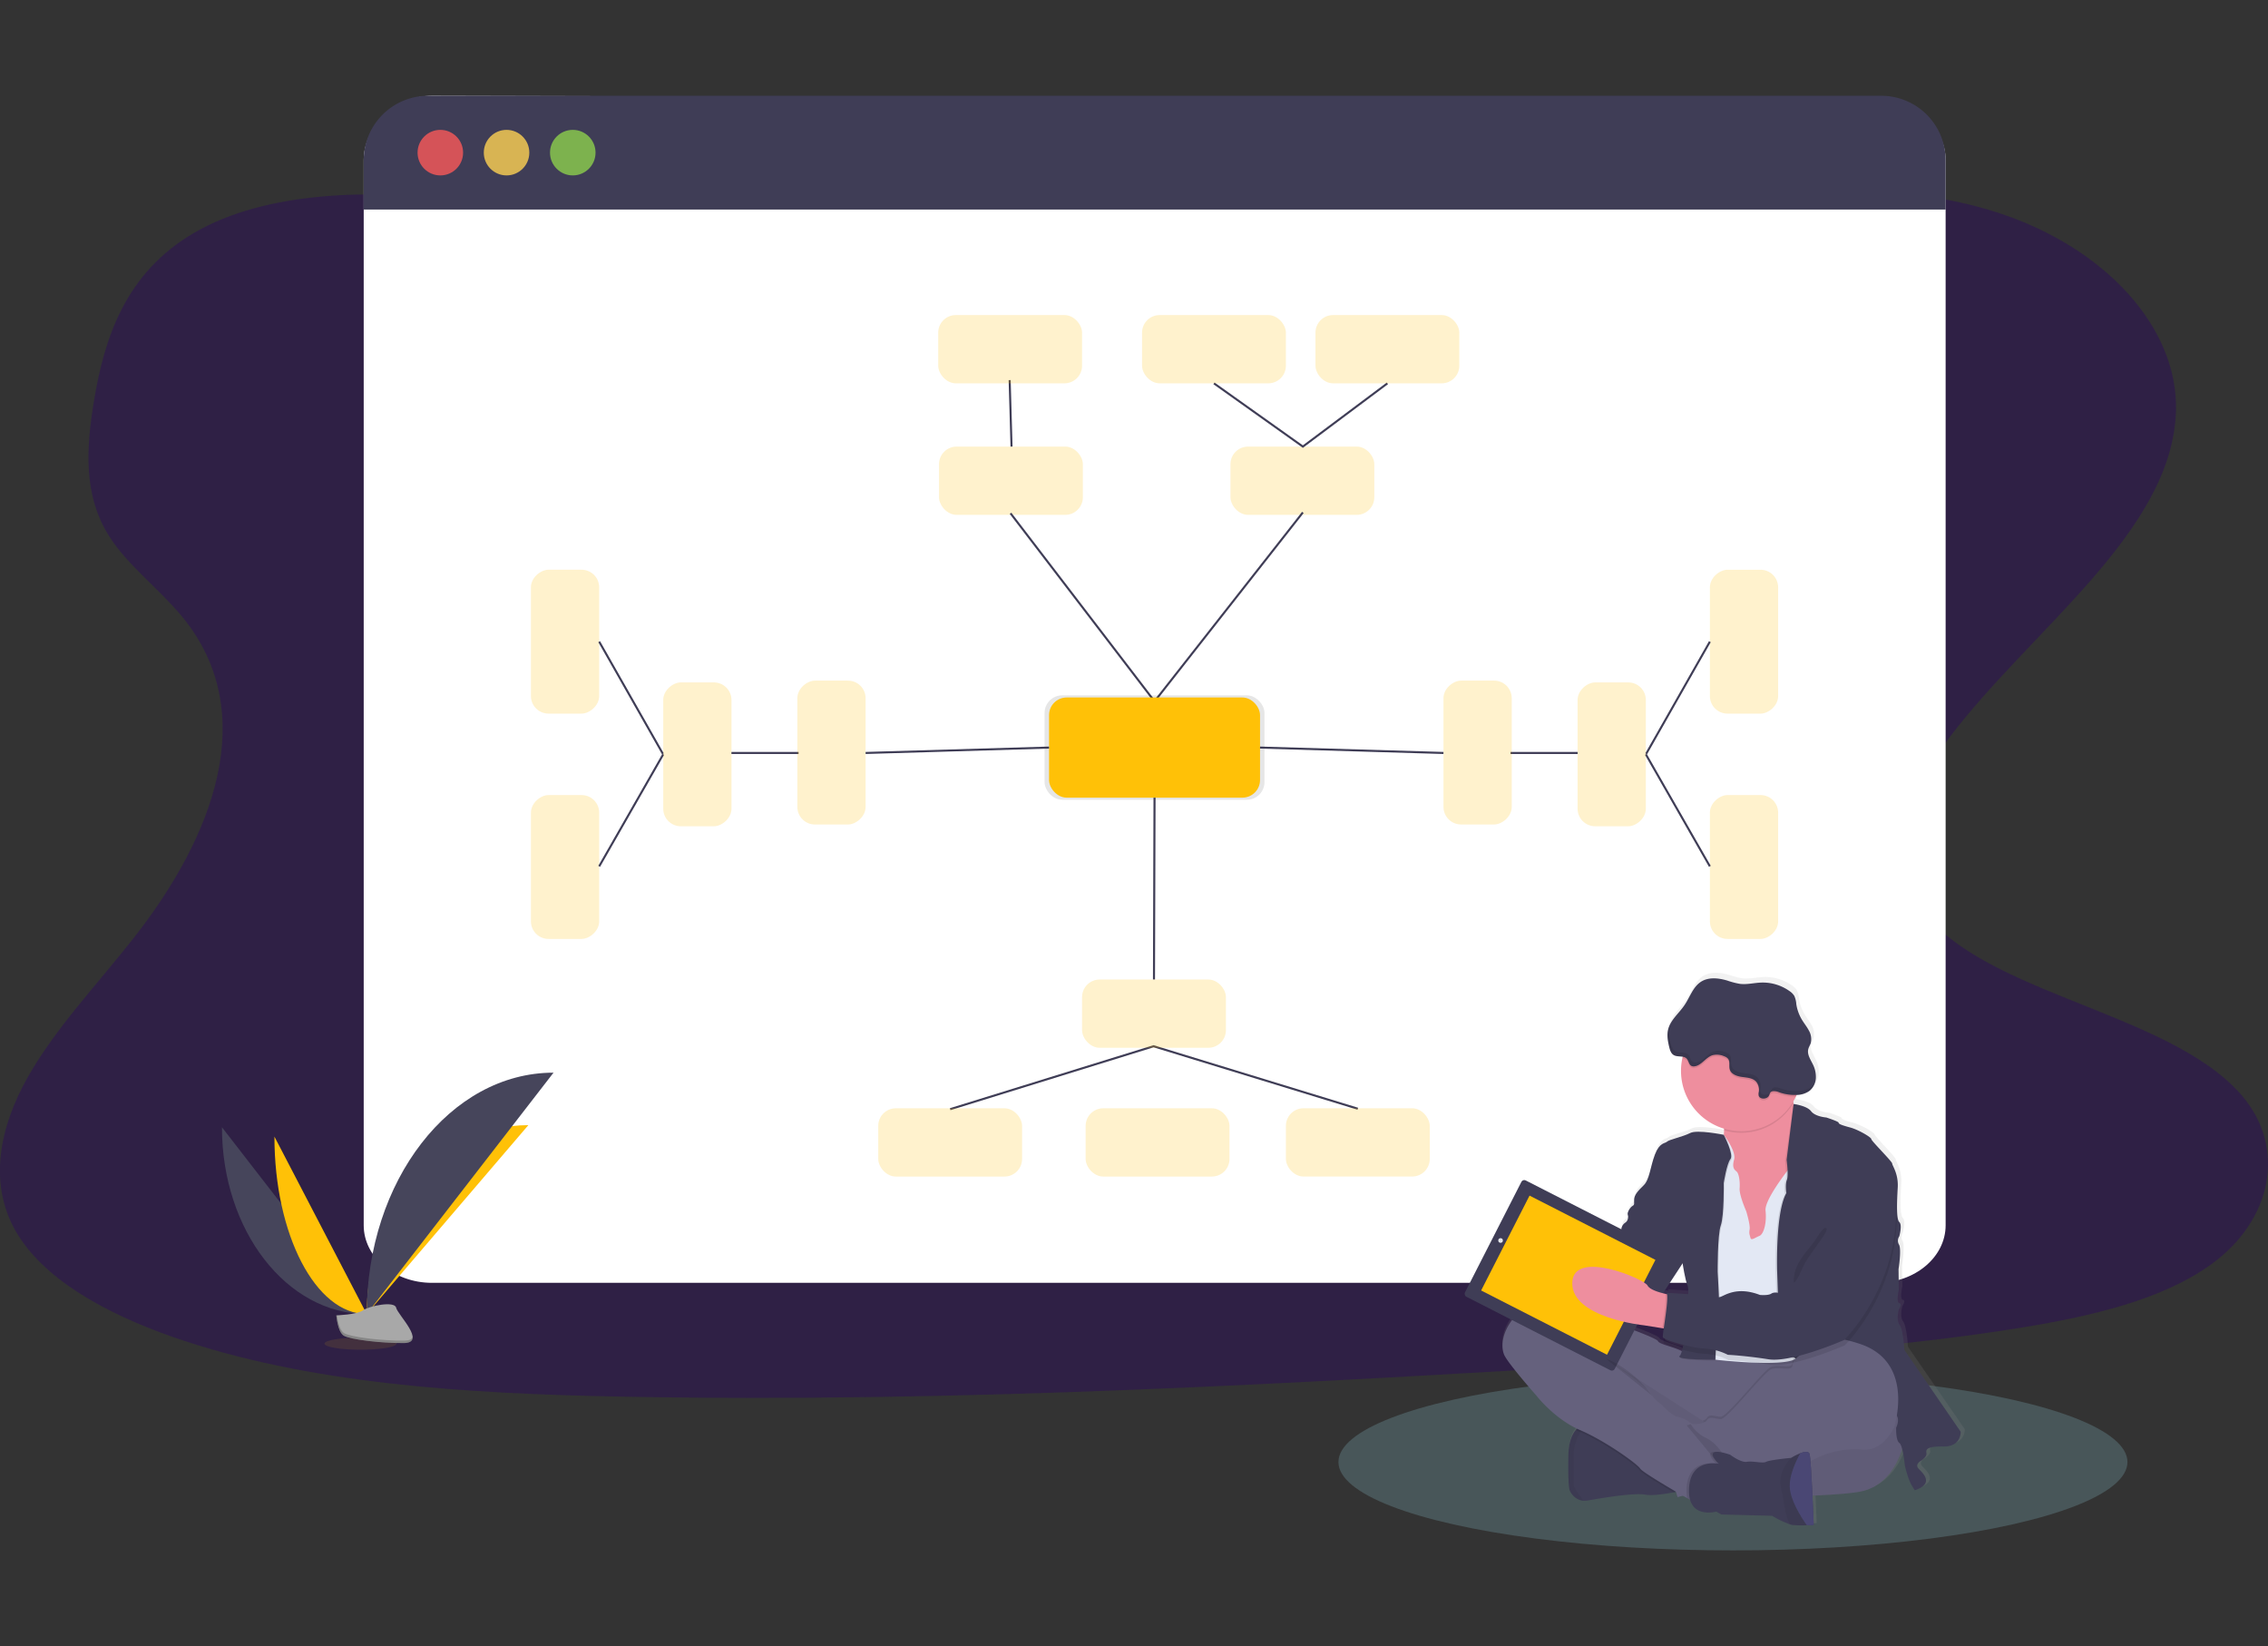 <?xml version="1.0" encoding="UTF-8" standalone="no"?>
<svg
   xmlns:dc="http://purl.org/dc/elements/1.1/"
   xmlns:cc="http://creativecommons.org/ns#"
   xmlns:rdf="http://www.w3.org/1999/02/22-rdf-syntax-ns#"
   xmlns:svg="http://www.w3.org/2000/svg"
   xmlns="http://www.w3.org/2000/svg"
   xmlns:sodipodi="http://sodipodi.sourceforge.net/DTD/sodipodi-0.dtd"
   xmlns:inkscape="http://www.inkscape.org/namespaces/inkscape"
   id="a6dc9487-50e2-4fb9-af91-bf1b7118d463"
   data-name="Layer 1"
   width="1103.79"
   height="801"
   viewBox="0 0 1103.79 801"
   version="1.1"
   sodipodi:docname="activity.svg"
   inkscape:version="0.92.3 (2405546, 2018-03-11)">
  <rect x="0" y="0" width="1103.79" height="801" fill="#333333" stroke="none"/>
  <sodipodi:namedview
     pagecolor="#ffffff"
     bordercolor="#666666"
     borderopacity="1"
     objecttolerance="10"
     gridtolerance="10"
     guidetolerance="10"
     inkscape:pageopacity="0"
     inkscape:pageshadow="2"
     inkscape:window-width="1920"
     inkscape:window-height="1010"
     id="namedview194"
     showgrid="false"
     inkscape:zoom="0.29987587"
     inkscape:cx="225.09313"
     inkscape:cy="353.89999"
     inkscape:window-x="0"
     inkscape:window-y="0"
     inkscape:window-maximized="1"
     inkscape:current-layer="a6dc9487-50e2-4fb9-af91-bf1b7118d463" />
  <defs
     id="defs9">
    <linearGradient
       id="bd43dd7f-2dfd-4389-bf1e-697a1c0f972b"
       x1="891.82"
       y1="790.72"
       x2="891.82"
       y2="522.9"
       gradientUnits="userSpaceOnUse"
       gradientTransform="translate(-48.1,-49.5)">
      <stop
         offset="0"
         stop-color="gray"
         stop-opacity="0.25"
         id="stop2" />
      <stop
         offset="0.54"
         stop-color="gray"
         stop-opacity="0.12"
         id="stop4" />
      <stop
         offset="1"
         stop-color="gray"
         stop-opacity="0.1"
         id="stop6" />
    </linearGradient>
  </defs>
  <title
     id="title11">mind map</title>
  <ellipse
     cx="843.39"
     cy="711.4"
     rx="192"
     ry="43"
     id="ellipse13"
     style="opacity:0.67;fill:#53676c" />
  <g
     id="g17"
     style="opacity:0.1"
     transform="translate(0,46.6)">
    <path
       d="m 673.12,122.89 c 0,156.1 97.93,282.41 219,282.41"
       transform="translate(-48.1,-96.1)"
       id="path15"
       inkscape:connector-curvature="0"
       style="fill:#ffc107" />
  </g>
  <path
     d="m 627.42,176.63 c -70.75,0.54 -138.73,-15.45 -203.73,-33.27 -65,-17.82 -129.47,-37.86 -198.79,-46.04 -44.62,-5.27 -95.4,-4.44 -130.47,16 -33.75,19.66 -43.74,51.89 -48.67,81.63 -3.71,22.38 -5.52,45.86 7.54,66.22 9.02,14.13 24.6,25.73 35.6,39.19 38.26,46.83 14.53,107.1 -23.41,155.51 -17.79,22.71 -38.6,44.5 -52.1,68.48 -13.5,23.98 -19.18,51.1 -5.79,74.6 13.28,23.28 43.54,40 76.09,51.45 66.13,23.1 143.21,27.7 218.26,29.16 166.14,3.25 332.71,-6.63 498.83,-16.5 61.47,-3.66 123.22,-7.34 183.48,-17.15 33.46,-5.45 67.92,-13.44 91.74,-30.61 30.25,-21.8 36.68,-57.11 15,-82.33 -36.37,-42.29 -133,-49.68 -159,-95.53 -14.31,-25.24 -1.57,-54.37 17,-78.92 39.94,-52.64 108.35,-100 110,-158.62 1.1,-40.25 -34,-79.28 -86.68,-96.43 -55.25,-18 -130.79,-12.79 -169.85,21.61 -40.23,35.42 -112.57,51.08 -175.05,51.55 z"
     id="path19"
     inkscape:connector-curvature="0"
     style="opacity:0.626;fill:#2d1650" />
  <path
     d="M 946.9,77.79 V 596.2 c 0,15.42 -14.88,28 -33.24,28 H 210.24 c -18.36,0 -33.23,-12.54 -33.23,-28 V 77.79 c 0,-15.45 14.87,-31.19 33.23,-31.19 l 703.33,1.71 c 18.33,0 33.33,14.03 33.33,29.48 z"
     id="path21"
     inkscape:connector-curvature="0"
     style="fill:#ffffff" />
  <path
     d="M 946.9,77.95 V 101.95 H 177.01 V 77.95 A 31.35,31.35 0 0 1 208.35,46.6 H 915.5 a 31.36,31.36 0 0 1 31.4,31.35 z"
     id="path23"
     inkscape:connector-curvature="0"
     style="fill:#3f3d56" />
  <circle
     cx="214.3"
     cy="74.27"
     r="11.08"
     id="circle25"
     style="opacity:0.8;fill:#fa5959" />
  <circle
     cx="246.53"
     cy="74.27"
     r="11.08"
     id="circle27"
     style="opacity:0.8;fill:#fed253" />
  <circle
     cx="278.76"
     cy="74.27"
     r="11.08"
     id="circle29"
     style="opacity:0.8;fill:#8ccf4d" />
  <rect
     x="457"
     y="217.3"
     width="70.01"
     height="33.22"
     rx="8.57"
     id="rect31"
     style="opacity:0.2;fill:#ffc107" />
  <rect
     x="598.84"
     y="217.3"
     width="70.01"
     height="33.22"
     rx="8.57"
     id="rect33"
     style="opacity:0.2;fill:#ffc107" />
  <polyline
     points="491.81 203.17 561.89 294.68 634.08 202.74"
     stroke-miterlimit="10"
     id="polyline35"
     style="fill:none;stroke:#3f3d56;stroke-miterlimit:10"
     transform="translate(0,46.6)" />
  <rect
     x="508.37"
     y="338.35"
     width="107.03"
     height="50.79"
     rx="8.57"
     id="rect37"
     style="opacity:0.1" />
  <rect
     x="510.55"
     y="339.39"
     width="102.68"
     height="48.73"
     rx="8.57"
     id="rect39"
     style="fill:#ffc107" />
  <line
     x1="492.29"
     y1="217.3"
     x2="491.38"
     y2="184.95"
     stroke-miterlimit="10"
     id="line41"
     style="fill:none;stroke:#3f3d56;stroke-miterlimit:10" />
  <polyline
     points="675.22 139.93 634.08 170.7 590.81 139.93"
     stroke-miterlimit="10"
     id="polyline43"
     style="fill:none;stroke:#3f3d56;stroke-miterlimit:10"
     transform="translate(0,46.6)" />
  <rect
     x="456.61"
     y="153.3"
     width="70.01"
     height="33.22"
     rx="8.57"
     id="rect45"
     style="opacity:0.2;fill:#ffc107" />
  <rect
     x="640.21"
     y="153.3"
     width="70.01"
     height="33.22"
     rx="8.57"
     id="rect47"
     style="opacity:0.2;fill:#ffc107" />
  <rect
     x="555.81"
     y="153.3"
     width="70.01"
     height="33.22"
     rx="8.57"
     id="rect49"
     style="opacity:0.2;fill:#ffc107" />
  <line
     x1="561.89"
     y1="388.11"
     x2="561.62"
     y2="476.61"
     stroke-miterlimit="10"
     id="line51"
     style="fill:none;stroke:#3f3d56;stroke-miterlimit:10" />
  <path
     d="M 561.43,509.09 Z"
     stroke-miterlimit="10"
     id="path53"
     inkscape:connector-curvature="0"
     style="fill:none;stroke:#3f3d56;stroke-miterlimit:10" />
  <polyline
     points="462.42 493.11 561.42 462.48 660.82 492.89"
     stroke-miterlimit="10"
     id="polyline55"
     style="fill:none;stroke:#3f3d56;stroke-miterlimit:10"
     transform="translate(0,46.6)" />
  <rect
     x="526.62"
     y="476.61"
     width="70.01"
     height="33.22"
     rx="8.57"
     id="rect57"
     style="opacity:0.2;fill:#ffc107" />
  <rect
     x="277.23"
     y="-865.39"
     width="70.01"
     height="33.22"
     rx="8.57"
     transform="rotate(90)"
     id="rect59"
     style="opacity:0.2;fill:#ffc107" />
  <rect
     x="-456.87"
     y="832.17"
     width="70.01"
     height="33.22"
     rx="8.57"
     transform="rotate(-90)"
     id="rect61"
     style="opacity:0.2;fill:#ffc107" />
  <rect
     x="625.82"
     y="539.26"
     width="70.01"
     height="33.22"
     rx="8.57"
     id="rect63"
     style="opacity:0.2;fill:#ffc107" />
  <rect
     x="-497.43"
     y="-572.49"
     width="70.01"
     height="33.22"
     rx="8.57"
     transform="scale(-1)"
     id="rect65"
     style="opacity:0.2;fill:#ffc107" />
  <rect
     x="-598.37"
     y="-572.49"
     width="70.01"
     height="33.22"
     rx="8.57"
     transform="scale(-1)"
     id="rect67"
     style="opacity:0.2;fill:#ffc107" />
  <line
     x1="801"
     y1="367.05"
     x2="832.16"
     y2="421.54"
     stroke-miterlimit="10"
     id="line69"
     style="fill:none;stroke:#3f3d56;stroke-miterlimit:10" />
  <line
     x1="735.11"
     y1="366.38"
     x2="767.82"
     y2="366.38"
     stroke-miterlimit="10"
     id="line71"
     style="fill:none;stroke:#3f3d56;stroke-miterlimit:10" />
  <line
     x1="613.23"
     y1="363.75"
     x2="702.51"
     y2="366.38"
     stroke-miterlimit="10"
     id="line73"
     style="fill:none;stroke:#3f3d56;stroke-miterlimit:10" />
  <line
     x1="832.16"
     y1="312.23"
     x2="801.15"
     y2="366.81"
     stroke-miterlimit="10"
     id="line75"
     style="fill:none;stroke:#3f3d56;stroke-miterlimit:10" />
  <rect
     x="331.17"
     y="-735.73"
     width="70.01"
     height="33.22"
     rx="8.57"
     transform="rotate(90)"
     id="rect77"
     style="opacity:0.2;fill:#ffc107" />
  <rect
     x="332.04"
     y="-801"
     width="70.01"
     height="33.22"
     rx="8.57"
     transform="rotate(90)"
     id="rect79"
     style="opacity:0.2;fill:#ffc107" />
  <rect
     x="277.22"
     y="-291.61"
     width="70.01"
     height="33.22"
     rx="8.57"
     transform="rotate(90)"
     id="rect81"
     style="opacity:0.2;fill:#ffc107" />
  <rect
     x="-456.87"
     y="258.39"
     width="70.01"
     height="33.22"
     rx="8.57"
     transform="rotate(-90)"
     id="rect83"
     style="opacity:0.2;fill:#ffc107" />
  <line
     x1="322.78"
     y1="367.05"
     x2="291.61"
     y2="421.54"
     stroke-miterlimit="10"
     id="line85"
     style="fill:none;stroke:#3f3d56;stroke-miterlimit:10" />
  <line
     x1="388.66"
     y1="366.38"
     x2="355.96"
     y2="366.38"
     stroke-miterlimit="10"
     id="line87"
     style="fill:none;stroke:#3f3d56;stroke-miterlimit:10" />
  <line
     x1="510.55"
     y1="363.75"
     x2="421.27"
     y2="366.38"
     stroke-miterlimit="10"
     id="line89"
     style="fill:none;stroke:#3f3d56;stroke-miterlimit:10" />
  <line
     x1="291.61"
     y1="312.23"
     x2="322.62"
     y2="366.81"
     stroke-miterlimit="10"
     id="line91"
     style="fill:none;stroke:#3f3d56;stroke-miterlimit:10" />
  <rect
     x="331.18"
     y="-421.27"
     width="70.01"
     height="33.22"
     rx="8.57"
     transform="rotate(90)"
     id="rect93"
     style="opacity:0.2;fill:#ffc107" />
  <rect
     x="332.04"
     y="-356"
     width="70.01"
     height="33.22"
     rx="8.57"
     transform="rotate(90)"
     id="rect95"
     style="opacity:0.2;fill:#ffc107" />
  <path
     d="m 108.02,548.5 c 0,50.24 31.52,90.9 70.47,90.9"
     id="path97"
     inkscape:connector-curvature="0"
     style="fill:#46455b" />
  <path
     d="m 178.49,639.39 c 0,-50.81 35.18,-91.92 78.65,-91.92"
     id="path99"
     inkscape:connector-curvature="0"
     style="fill:#ffc107" />
  <path
     d="m 133.56,553.05 c 0,47.72 20.1,86.34 44.93,86.34"
     id="path101"
     inkscape:connector-curvature="0"
     style="fill:#ffc107" />
  <path
     d="m 178.49,639.39 c 0,-64.92 40.66,-117.45 90.9,-117.45"
     id="path103"
     inkscape:connector-curvature="0"
     style="fill:#46455b" />
  <ellipse
     cx="175.43"
     cy="653.79"
     rx="17.52"
     ry="2.96"
     id="ellipse105"
     style="opacity:0.1;fill:#ffc107" />
  <path
     d="m 163.67,640.03 c 0,0 10,-0.31 13,-2.45 3,-2.14 15.37,-4.71 16.12,-1.27 0.75,3.44 15,17.11 3.73,17.2 -11.27,0.09 -26.22,-1.76 -29.22,-3.59 -3,-1.83 -3.63,-9.89 -3.63,-9.89 z"
     id="path107"
     inkscape:connector-curvature="0"
     style="fill:#a8a8a8" />
  <path
     d="m 196.73,652.31 c -11.28,0.09 -26.21,-1.75 -29.22,-3.59 -2.29,-1.39 -3.2,-6.39 -3.51,-8.7 h -0.33 c 0,0 0.63,8.06 3.64,9.89 3.01,1.83 17.94,3.68 29.22,3.59 3.26,0 4.38,-1.19 4.32,-2.9 -0.45,1.05 -1.69,1.69 -4.12,1.71 z"
     id="path109"
     inkscape:connector-curvature="0"
     style="opacity:0.2" />
  <path
     d="m 956.22,695.39 -27.67,-40.12 c 0,0 -0.52,-9.93 -2.33,-12.26 -1.81,-2.33 -0.39,-7.48 -0.39,-7.48 0,0 1.94,-2.84 0.26,-3.09 -1.68,-0.25 -0.26,-6.58 -0.26,-6.58 l -0.13,-10.07 c 0,0 1.55,-9.67 0.26,-12 a 3.82,3.82 0 0 1 0.13,-4.13 c 0,0 1.55,-5.55 0,-7 -1.55,-1.45 -1.17,-10.06 -0.78,-16.89 0.39,-6.83 -2.71,-10.71 -2.71,-11.74 0,-1.03 -10.22,-11.1 -10.22,-12 0,-0.9 -6.46,-4.64 -10.34,-5.68 -3.88,-1.04 -5.82,-1.8 -5.69,-2.32 0.13,-0.52 -6.08,-2.58 -6.08,-2.58 0,0 -5.43,-0.38 -7.5,-3.09 -2.07,-2.71 -8.4,-3.5 -8.57,-3.52 0,-0.18 -0.09,-0.36 -0.12,-0.54 l -0.12,-0.58 c 0.49,-0.82 0.94,-1.66 1.35,-2.53 l 0.36,-0.79 a 11,11 0 0 0 6.36,-2 8.7,8.7 0 0 0 3.1,-6.19 13.6,13.6 0 0 0 -1.51,-6.87 c -1.14,-2.33 -2.8,-4.73 -2.23,-7.25 0.25,-1.09 0.9,-2 1.24,-3.11 a 8.19,8.19 0 0 0 -0.93,-6.11 c -1,-1.87 -2.34,-3.52 -3.43,-5.34 a 20.73,20.73 0 0 1 -2.73,-7.54 11.88,11.88 0 0 0 -1,-4.11 7.62,7.62 0 0 0 -2.27,-2.29 22.65,22.65 0 0 0 -13.9,-4.21 c -3.52,0.12 -7,1.07 -10.52,0.64 a 38.93,38.93 0 0 1 -6.15,-1.61 c -4.33,-1.28 -9.34,-1.81 -13.11,0.67 -3.77,2.48 -5.28,7.36 -7.84,11.18 -2.27,3.38 -5.58,6.21 -7.3,9.79 0,-0.07 0,-0.14 0.05,-0.21 a 12.35,12.35 0 0 0 -1,2.61 c -0.66,2.81 -0.11,5.75 0.57,8.55 0.36,1.45 0.84,3 2.09,3.82 1.25,0.82 3,0.63 4.52,0.89 -0.06,0.25 -0.12,0.49 -0.17,0.74 a 29.5,29.5 0 0 0 20.5,34.45 c 0,0.26 0,0.53 0,0.78 0,0.77 -0.06,1.51 -0.14,2.22 v 0 c 0,0 -13,-2.67 -16.49,-0.87 -3.49,1.8 -10.35,3.23 -11.38,4.26 -1.03,1.03 -3.62,0.26 -5.95,6.32 -2.33,6.06 -2.58,12.26 -5.56,15.09 -2.98,2.83 -4.52,4.78 -4.65,6.84 -0.13,2.06 0.38,2.58 -0.78,3.23 -1.16,0.65 -2.84,3.35 -2.33,4.38 0,0 0.65,2.58 -1.42,3.87 a 4.31,4.31 0 0 0 -1.81,3.87 c 0,0 -0.78,2.84 -2.59,3.48 -1.81,0.64 -3,4.91 -3,4.91 l -5.86,6.74 -11.63,-12.86 a 4.9,4.9 0 0 0 -6.91,-0.35 l -5.61,5.2 a 11.24,11.24 0 0 0 -5.71,3.4 15,15 0 0 0 -3,4.4 l -3.12,2.82 a 4.8,4.8 0 0 0 -1.61,3.44 4.85,4.85 0 0 0 0.81,5.32 l 7.44,8.24 v 0.07 a 13,13 0 0 0 -7.2,2.93 c -11.12,9.8 -11.25,18.83 -9.57,23 1.68,4.17 15.77,20 15.77,20 0,0 8.19,10.65 20,16.31 v 0 l -0.08,0.09 c -0.24,0.25 -0.47,0.52 -0.7,0.81 l -0.19,0.25 -0.18,0.25 -0.21,0.31 -0.16,0.25 -0.23,0.37 a 2,2 0 0 1 -0.14,0.25 c -0.09,0.16 -0.18,0.33 -0.26,0.5 l -0.09,0.17 c -0.11,0.22 -0.21,0.46 -0.32,0.7 -0.11,0.24 -0.07,0.18 -0.1,0.26 -0.03,0.08 -0.14,0.34 -0.2,0.52 l -0.12,0.33 c -0.06,0.16 -0.11,0.33 -0.17,0.5 -0.06,0.17 -0.07,0.24 -0.11,0.37 l -0.15,0.56 -0.09,0.35 c -0.08,0.3 -0.14,0.61 -0.21,0.93 l -0.06,0.37 c 0,0.21 -0.08,0.43 -0.11,0.66 -0.03,0.23 -0.05,0.31 -0.07,0.47 -0.02,0.16 0,0.42 -0.08,0.64 -0.08,0.22 0,0.33 -0.05,0.49 -0.05,0.16 0,0.49 0,0.74 0,0.25 0,0.29 0,0.45 0,0.4 0,0.82 -0.05,1.25 -0.26,15.09 0.62,17.28 0.62,17.28 0,0 1.83,4.81 6.87,5.15 a 8.93,8.93 0 0 0 2.21,-0.12 c 6.72,-1.16 22.5,-3.87 28.06,-2.83 3.34,0.62 9.53,-0.3 13.93,-1.13 l 1.17,-0.23 0.8,2.57 2.56,-0.7 2.17,1.25 1.37,0.79 c 2.55,8.65 12.91,5.7 12.91,5.7 l 2.46,1.42 25,0.64 a 50.53,50.53 0 0 0 8.84,4.25 8.88,8.88 0 0 0 1.25,0.27 57.46,57.46 0 0 0 6.95,0.13 c 1.92,0 3.4,-0.13 3.4,-0.13 0,0 -0.26,-6.77 -0.62,-14.36 9.53,-0.4 18,-1 23.11,-1.89 13.26,-2.34 18.81,-14.5 20.86,-20.98 a 60.65,60.65 0 0 1 1.3,8 58.61,58.61 0 0 0 2.07,7 23.67,23.67 0 0 0 2.85,5.16 c 9.83,-3.35 3.88,-8.38 1.81,-10.57 -2.07,-2.19 1.42,-4 1.42,-4 0,0 2.72,-1.81 2.46,-3.49 -0.26,-1.68 -0.39,-3.48 8.4,-3.35 8.79,0.13 8.41,-7.22 8.41,-7.22 z m -136.54,-82.37 c 0.11,0.74 1.34,8.68 2.45,10.77 a 14.37,14.37 0 0 1 0.29,4.25 c -5.21,-0.41 -10.64,-0.64 -10.64,-0.64 a 1.24,1.24 0 0 1 0.28,0.67 l -0.82,-0.19 c -0.38,-0.09 -0.78,-0.18 -1.19,-0.29 l 9.6,-14.59 z m -19,30.25 9,1.43 0.76,0.12 a 30.29,30.29 0 0 0 -0.47,4.26 c 0,0.13 0.2,0.29 0.49,0.48 a 11.67,11.67 0 0 0 -0.17,2.13 c 0.14,0.72 4.36,2.26 9.2,3.54 -0.07,0.26 -0.14,0.5 -0.2,0.74 v 0 c -4.27,-2.25 -11,-3.3 -11.78,-5 -0.78,-1.7 -23.61,-9.63 -23.61,-9.63 0,0 -0.84,-0.45 -2.28,-1.14 l 6,1.14 1.66,-0.17 a 89.92,89.92 0 0 0 11.38,2.1 z"
     id="path111"
     inkscape:connector-curvature="0"
     style="fill:url(#bd43dd7f-2dfd-4389-bf1e-697a1c0f972b)" />
  <path
     d="m 926.79,701 c 0,0 -3.59,21.65 -21.79,24.86 -18.2,3.21 -78.94,2.56 -78.94,2.56 0,0 -34.73,-5 -47.29,-34.34 -12.56,-29.34 -20.63,-41 -9.87,-41.53 10.76,-0.53 68.82,19.61 72.15,19.87 3.33,0.26 88.94,-44.6 85.74,28.58 z"
     id="path113"
     inkscape:connector-curvature="0"
     style="fill:#65617d" />
  <path
     d="m 926.79,701 c 0,0 -3.59,21.65 -21.79,24.86 -18.2,3.21 -78.94,2.56 -78.94,2.56 0,0 -34.73,-5 -47.29,-34.34 -12.56,-29.34 -20.63,-41 -9.87,-41.53 10.76,-0.53 68.82,19.61 72.15,19.87 3.33,0.26 88.94,-44.6 85.74,28.58 z"
     id="path115"
     inkscape:connector-curvature="0"
     style="opacity:0.05" />
  <path
     d="m 763.9,725.09 c 0,0 1.81,4.77 6.8,5.12 a 8.77,8.77 0 0 0 2.19,-0.12 c 6.67,-1.16 22.3,-3.85 27.81,-2.82 3.32,0.61 9.45,-0.3 13.82,-1.12 2.9,-0.55 5,-1.06 5,-1.06 0,0 -5.12,-17 -5.77,-17.56 -0.65,-0.56 -23.06,-14 -23.06,-14 l -17.79,-1.24 v 0 a 9.39,9.39 0 0 0 -6,3.54 c -1.87,2.27 -3.48,6 -3.59,12.1 -0.31,14.98 0.59,17.16 0.59,17.16 z"
     id="path117"
     inkscape:connector-curvature="0"
     style="fill:#3f3d56" />
  <path
     d="m 763.9,725.09 c 0,0 1.81,4.77 6.8,5.12 a 73.93,73.93 0 0 1 -4.82,-7 l 0.09,-12.43 a 21.89,21.89 0 0 1 7,-18.45 h -0.07 c 0,0 -9.35,0.64 -9.61,15.64 -0.26,15 0.61,17.12 0.61,17.12 z"
     id="path119"
     inkscape:connector-curvature="0"
     style="opacity:0.05" />
  <path
     d="m 840.9,697.92 16.53,-12.94 26,-25.63 c 0,0 -2.81,-0.14 -7.05,-0.32 -1,0.67 -4,2.78 -4.12,5.35 -0.12,3.14 -7,0.22 -10.62,2 -3.62,1.78 -21.1,24.28 -24.18,24.12 -3.08,-0.16 -5.51,-1.56 -6.79,0.62 l -0.09,0.14 z"
     id="path121"
     inkscape:connector-curvature="0"
     style="opacity:0.1" />
  <path
     d="m 766.9,695.82 c 0.59,0.28 1.19,0.56 1.79,0.82 12.56,5.38 28.07,16.66 29.22,18.71 0.71,1.25 9.7,6.71 16.64,10.8 2.9,-0.55 5,-1.06 5,-1.06 0,0 -5.12,-17 -5.77,-17.56 -0.65,-0.56 -23.06,-14 -23.06,-14 l -17.82,-1.24 v 0 a 9.39,9.39 0 0 0 -6,3.53 z"
     id="path123"
     inkscape:connector-curvature="0"
     style="opacity:0.1" />
  <path
     d="m 731.99,659.09 c 1.67,4.1 15.64,19.86 15.64,19.86 0,0 8.84,11.54 21.4,16.92 12.56,5.38 28.06,16.66 29.22,18.71 0.74,1.32 10.75,7.35 17.8,11.49 l 1.58,0.92 3.5,2 1.85,1.07 c 0,0 4.29,-3.45 8.57,-6.92 4.28,-3.47 8.41,-6.86 8.48,-7 0.12,-0.38 1.79,-4.74 1.4,-5 -0.2,-0.13 -1.08,-1.91 -2.69,-4 a 18.25,18.25 0 0 0 -6.53,-5.4 c -5.9,-2.69 -8.46,-8.82 -8.46,-8.82 0,0 -0.56,-0.4 -1.41,-0.94 a 17.09,17.09 0 0 0 -5.77,-2.57 c -2.82,-0.35 -8.07,-6.12 -8.07,-6.12 0,0 -3.59,-2.31 -5,-5.25 -1.41,-2.94 -21.22,-16.46 -23.06,-17.73 l 48.18,30.95 11.53,7.41 16.54,-12.94 26,-25.63 c 0,0 -3.5,-0.17 -8.58,-0.39 -12.65,-0.55 -35.1,-1.41 -37.94,-0.77 a 21.45,21.45 0 0 1 -7,0.46 c 0,0 -6.4,0.29 -10.63,-1.94 -4.23,-2.23 -10.9,-3.28 -11.67,-4.93 -0.77,-1.65 -23.45,-9.61 -23.45,-9.61 0,0 -30.88,-16.4 -41.91,-6.66 -11.03,9.74 -11.18,18.73 -9.52,22.83 z"
     id="path125"
     inkscape:connector-curvature="0"
     style="fill:#65617d" />
  <path
     d="m 831.57,565.03 4,13.19 5.13,29.74 18.83,1.28 5.46,-9 5.44,-9 c 0,0 3.39,-12 5.83,-23.64 2.15,-10.28 3.56,-20.26 1.22,-21.34 -2.08,-1 -3.45,-4.43 -4.34,-8.15 -0.11,-0.46 -0.22,-0.93 -0.31,-1.39 a 73.86,73.86 0 0 1 -1.25,-9.56 c 0,0 -39.47,-2.05 -34,14.23 a 25.82,25.82 0 0 1 1.49,8.65 21.8,21.8 0 0 1 -0.14,2.2 18.45,18.45 0 0 1 -7.36,12.79 z"
     id="path127"
     inkscape:connector-curvature="0"
     style="fill:#ee8e9e" />
  <path
     d="m 823.36,562.85 1.42,22.42 3.2,19.1 3.59,8.84 3.2,48.38 c 0,0 30.9,3.57 38.42,-0.06 a 3.33,3.33 0 0 0 1.36,-1.07 c 9.07,-13.7 6.1,-53.4 6.1,-53.4 l 3.46,-25.63 -2.31,-13.3 -5.57,-0.6 -4.29,-0.45 c 0,0 -1,1.19 -2.37,3 -3.8,5 -10.79,14.88 -10.32,19 0.64,5.64 -0.77,11.4 -3,12.3 -2.23,0.9 -4,2.44 -4.35,0.9 -0.35,-1.54 -0.77,-1.92 -0.39,-4.1 0.38,-2.18 -1.67,-8.85 -1.67,-8.85 0,0 -3.46,-7.81 -3.2,-11.15 0.26,-3.34 -0.38,-7.17 -1.41,-8.07 -1.03,-0.9 -2.43,-1.79 -1.28,-5.89 1.15,-4.1 -5.05,-12.05 -5.05,-12.05 z"
     id="path129"
     inkscape:connector-curvature="0"
     style="fill:#e3e8f4" />
  <path
     d="m 864.18,618.86 1.29,38.32 7.4,4.1 a 3.4,3.4 0 0 0 1.36,-1.06 c 9.07,-13.71 6.1,-53.41 6.1,-53.41 l 3.46,-25.63 -2.31,-13.3 -5.57,-0.6 c 2.15,-10.28 3.56,-20.26 1.22,-21.34 -2.08,-1 -3.45,-4.43 -4.34,-8.15 v 0 l -4,27.11 c 0,0 0.33,2.45 0.45,5 a 14.26,14.26 0 0 1 -0.32,4.77 c -0.9,2.31 -0.26,6.41 -0.26,6.41 -2.31,4.07 -3.47,11.61 -4,18.89 -0.76,9.66 -0.48,18.89 -0.48,18.89 z"
     id="path131"
     inkscape:connector-curvature="0"
     style="opacity:0.1" />
  <path
     d="m 872.9,537.18 c 0,0 6.46,0.8 8.51,3.5 2.05,2.7 7.43,3.07 7.43,3.07 0,0 6.15,2 6,2.56 -0.15,0.56 1.79,1.29 5.63,2.31 3.84,1.02 10.26,4.74 10.26,5.64 0,0.9 10.17,10.89 10.17,11.92 0,1.03 3.08,4.87 2.69,11.66 -0.39,6.79 -0.77,15.38 0.77,16.79 1.54,1.41 0,6.92 0,6.92 a 3.78,3.78 0 0 0 -0.13,4.1 c 1.28,2.31 -0.25,11.92 -0.25,11.92 l 0.12,10 c 0,0 -1.41,6.28 0.26,6.54 1.67,0.26 -0.26,3.08 -0.26,3.08 0,0 -1.41,5.12 0.39,7.43 1.8,2.31 2.31,12.17 2.31,12.17 l 27.42,39.86 c 0,0 0.39,7.3 -8.33,7.18 -8.72,-0.12 -8.59,1.66 -8.33,3.33 0.26,1.67 -2.43,3.46 -2.43,3.46 0,0 -3.46,1.79 -1.41,4 2.05,2.21 7.94,7.18 -1.8,10.51 a 23.76,23.76 0 0 1 -2.82,-5.13 58,58 0 0 1 -2.05,-6.92 c 0,0 -0.9,-9.74 -2.69,-11 -1.79,-1.26 -1.54,-7.43 -1.54,-7.43 0,0 2.57,-5 -1,-7.05 -3.57,-2.05 -55.62,-30.89 -55.62,-30.89 l -1.3,-38.37 c 0,0 -0.9,-28.32 4.48,-37.81 0,0 -0.64,-4.1 0.26,-6.41 0.9,-2.31 -0.13,-9.74 -0.13,-9.74 z"
     id="path133"
     inkscape:connector-curvature="0"
     style="fill:#3f3d56" />
  <path
     d="m 839.33,552.56 c 0,0 -12.89,-2.66 -16.35,-0.86 -3.46,1.8 -10.25,3.2 -11.28,4.23 -1.03,1.03 -3.58,0.25 -5.89,6.28 -2.31,6.03 -2.56,12.17 -5.51,15 -2.95,2.83 -4.49,4.74 -4.62,6.79 -0.13,2.05 0.39,2.56 -0.76,3.21 -1.15,0.65 -2.82,3.33 -2.31,4.35 0.51,1.02 26.65,23.58 26.65,23.58 0,0 1.29,8.59 2.44,10.77 1.15,2.18 -1.28,32.16 -3.84,34.22 -2.56,2.06 17.3,1.86 17.3,1.86 0,0 0.89,-19.68 1.66,-20.7 0.77,-1.02 -0.51,-22 -0.51,-22 0,0 -0.13,-17.94 1.54,-22.68 1.67,-4.74 1.48,-20.5 1.48,-20.5 0,0 1.47,-9.46 3.26,-11.67 1.79,-2.21 -3.26,-11.88 -3.26,-11.88 z"
     id="path135"
     inkscape:connector-curvature="0"
     style="opacity:0.1" />
  <path
     d="m 838.9,552.17 c 0,0 -12.88,-2.65 -16.34,-0.86 -3.46,1.79 -10.22,3.19 -11.24,4.19 -1.02,1 -3.59,0.26 -5.9,6.28 -2.31,6.02 -2.56,12.18 -5.51,15 -2.95,2.82 -4.48,4.74 -4.61,6.79 -0.13,2.05 0.38,2.56 -0.77,3.2 -1.15,0.64 -2.82,3.33 -2.31,4.36 0.51,1.03 26.68,23.62 26.68,23.62 0,0 1.28,8.58 2.44,10.76 1.16,2.18 -1.29,32.17 -3.85,34.22 -2.56,2.05 17.3,1.86 17.3,1.86 0,0 0.9,-19.67 1.67,-20.7 0.77,-1.03 -0.52,-22 -0.52,-22 0,0 -0.12,-17.94 1.54,-22.68 1.66,-4.74 1.42,-20.55 1.42,-20.55 0,0 1.47,-9.46 3.26,-11.66 1.79,-2.2 -3.26,-11.83 -3.26,-11.83 z"
     id="path137"
     inkscape:connector-curvature="0"
     style="fill:#3f3d56" />
  <path
     d="m 837.59,541.32 a 25.82,25.82 0 0 1 1.49,8.65 29.36,29.36 0 0 0 33.72,-13.32 73.86,73.86 0 0 1 -1.25,-9.56 c 0,0 -39.47,-2.05 -33.96,14.23 z"
     id="path139"
     inkscape:connector-curvature="0"
     style="opacity:0.1" />
  <path
     d="m 818.11,521.07 a 29.35,29.35 0 1 0 0.64,-6.1 29.35,29.35 0 0 0 -0.64,6.1 z"
     id="path141"
     inkscape:connector-curvature="0"
     style="fill:#ee8e9e" />
  <path
     d="m 799.27,588.99 -7,2.18 c 0,0 0.65,2.56 -1.41,3.84 a 4.29,4.29 0 0 0 -1.79,3.85 c 0,0 -0.77,2.82 -2.56,3.46 -1.79,0.64 -2.95,4.87 -2.95,4.87 l -5.9,6.79 c 0,0 -2.17,1.79 -1.79,2.69 0.38,0.9 -2.31,1.15 -2.31,1.15 l 1.34,22.82 12.18,2.3 7.56,-0.77 6.15,-2.3 5.38,-3.21 2.44,-6.28 10.76,-16.4 z"
     id="path143"
     inkscape:connector-curvature="0"
     style="fill:#3f3d56" />
  <path
     d="m 775.31,619.62 c 0,0 -15.64,-22.56 -27.3,-10.38 -11.66,12.18 4.74,31.91 8.59,31.27 3.85,-0.64 22.17,-1.67 22.17,-1.67 z"
     id="path145"
     inkscape:connector-curvature="0"
     style="fill:#ee8e9e" />
  <rect
     x="920.926"
     y="174.023"
     width="81.83"
     height="63.54"
     rx="1.54"
     transform="rotate(27.04)"
     id="rect147"
     style="fill:#3f3d56" />
  <rect
     x="927.502"
     y="179.753"
     width="68.78"
     height="51.83"
     transform="rotate(27.04)"
     id="rect149"
     style="fill:#ffc107" />
  <circle
     cx="730.3"
     cy="603.6"
     r="1.13"
     id="circle151"
     style="fill:#e6e8ec" />
  <circle
     cx="796.61"
     cy="637.57"
     r="1.86"
     id="circle153"
     style="fill:#e6e8ec" />
  <path
     d="m 765.18,624.36 c -0.12,16.92 34.86,20.5 34.86,20.5 l 8.94,1.42 4,0.64 1.67,-16.54 c 0,0 -1.83,-0.27 -4.12,-0.8 -3.39,-0.79 -7.78,-2.16 -8.7,-4.07 -1.53,-3.2 -36.52,-18.07 -36.65,-1.15 z"
     id="path155"
     inkscape:connector-curvature="0"
     style="fill:#ee8e9e" />
  <path
     d="m 818.75,514.97 a 3.41,3.41 0 0 1 2.15,1 c 1,1.05 1,2.91 2.33,3.55 a 2.58,2.58 0 0 0 1.53,0.18 c 3.41,-0.48 5.38,-4.33 8.65,-5.39 a 8.67,8.67 0 0 1 5.73,0.5 4.18,4.18 0 0 1 1.9,1.21 c 1.1,1.42 0.33,3.51 0.84,5.22 0.7,2.38 3.54,3.33 6,3.64 2.46,0.31 5.23,0.48 6.88,2.34 a 6.27,6.27 0 0 1 1.22,5 3.91,3.91 0 0 0 0,1.83 c 0.68,1.93 4,1.64 4.87,0.12 0.64,-1.1 0.45,-2 1.94,-2.32 a 6.32,6.32 0 0 1 3.14,0.54 23.08,23.08 0 0 0 8.11,1.24 29.35,29.35 0 1 0 -55.27,-18.58 z"
     id="path157"
     inkscape:connector-curvature="0"
     style="opacity:0.1" />
  <path
     d="m 855.96,533.21 a 4,4 0 0 1 0,-1.84 6.27,6.27 0 0 0 -1.22,-5 c -1.65,-1.86 -4.42,-2 -6.88,-2.34 -2.46,-0.34 -5.3,-1.26 -6,-3.64 -0.51,-1.71 0.26,-3.8 -0.84,-5.21 a 4.14,4.14 0 0 0 -1.9,-1.22 8.67,8.67 0 0 0 -5.73,-0.5 c -3.27,1.06 -5.24,4.91 -8.65,5.39 a 2.58,2.58 0 0 1 -1.53,-0.18 c -1.29,-0.64 -1.34,-2.5 -2.33,-3.55 -1.56,-1.65 -4.51,-0.58 -6.42,-1.81 -1.24,-0.8 -1.72,-2.36 -2.07,-3.79 -0.67,-2.79 -1.22,-5.71 -0.56,-8.5 1.11,-4.77 5.37,-8 8.09,-12.11 2.54,-3.79 4,-8.59 7.77,-11.11 3.77,-2.52 8.7,-1.94 13,-0.66 a 37.88,37.88 0 0 0 6.09,1.59 c 3.46,0.43 6.94,-0.51 10.43,-0.63 a 22.46,22.46 0 0 1 13.77,4.18 7.64,7.64 0 0 1 2.25,2.28 11.49,11.49 0 0 1 1,4.08 20.82,20.82 0 0 0 2.71,7.5 c 1.07,1.8 2.43,3.43 3.4,5.3 a 8.18,8.18 0 0 1 0.92,6.07 c -0.33,1.05 -1,2 -1.23,3.09 -0.57,2.5 1.08,4.89 2.21,7.2 a 13.55,13.55 0 0 1 1.5,6.83 8.61,8.61 0 0 1 -3.08,6.14 11,11 0 0 1 -6.49,2 23,23 0 0 1 -8.27,-1.27 6.32,6.32 0 0 0 -3.14,-0.54 c -1.49,0.3 -1.3,1.22 -1.94,2.32 -0.86,1.56 -4.18,1.85 -4.86,-0.07 z"
     id="path159"
     inkscape:connector-curvature="0"
     style="fill:#3f3d56" />
  <path
     d="m 840.15,698.69 16.54,-12.94 26,-25.63 c 0,0 -3.5,-0.17 -8.58,-0.39 a 5.63,5.63 0 0 0 -1.82,3.5 c -0.12,3.13 -7,0.22 -10.62,2 -3.62,1.78 -21.13,24.27 -24.21,24.13 -3.08,-0.14 -5.51,-1.56 -6.79,0.62 l -0.09,0.14 a 3.68,3.68 0 0 1 -2,1.16 z"
     id="path161"
     inkscape:connector-curvature="0"
     style="opacity:0.1" />
  <path
     d="m 806.83,697.79 8.31,26.52 1.3,4.16 4,-1.08 8.72,-2.4 38.84,-10.67 a 33.62,33.62 0 0 0 14,-3.73 42.44,42.44 0 0 1 24.14,-5.26 c 5.13,0.48 10.84,-1.73 15.58,-10.49 0,0 10.76,-31.78 -16.41,-40.88 -27.17,-9.1 -28.46,4.84 -28.46,4.84 l -0.37,0.23 c -1,0.67 -4,2.78 -4.12,5.35 -0.12,3.14 -7,0.22 -10.62,2 -3.62,1.78 -21.2,24.28 -24.28,24.12 -3.08,-0.16 -5.51,-1.56 -6.79,0.62 l -0.09,0.14 c -0.95,1.31 -3.81,1.61 -5.69,1.67 -1,0 -1.78,0 -1.78,0 l -0.24,0.07 -2,0.59 z"
     id="path163"
     inkscape:connector-curvature="0"
     style="fill:#65617d" />
  <path
     d="m 808.98,646.28 4,0.64 1.67,-16.54 c 0,0 -1.83,-0.27 -4.12,-0.8 0.6,2.3 -0.77,11.22 -1.55,16.7 z"
     id="path165"
     inkscape:connector-curvature="0"
     style="opacity:0.1" />
  <path
     d="m 913.77,569.03 c 0,0 11.92,-3.46 9,30.38 -2.92,33.84 -25,55.23 -25,55.23 0,0 -25.37,11.15 -36.78,9.36 a 198.28,198.28 0 0 0 -19.73,-2.18 29,29 0 0 0 -11.54,-3.08 c -6.4,-0.25 -19.86,-4.23 -20.12,-5.51 -0.26,-1.28 3.34,-20.12 1.8,-21.53 0,0 17.94,0.74 19.73,2 1.79,1.26 4.36,0.37 6.28,0 1.92,-0.37 7.82,-5.49 19.48,-1 0,0 4,0.38 5.51,-0.64 1.51,-1.02 4,-0.26 4,-0.26 a 11.49,11.49 0 0 0 2.79,-1.41 c 0.38,-0.51 3.46,0 3.46,0 a 1.36,1.36 0 0 0 1.92,-0.9 8.34,8.34 0 0 1 1.79,-2.82 c 0,0 3.46,-19.48 10,-26.78 0,0 1.92,-1.67 1.41,-3.72 -0.51,-2.05 10.62,-31.24 26,-27.14 z"
     id="path167"
     inkscape:connector-curvature="0"
     style="opacity:0.1" />
  <path
     d="m 913.46,566.43 c 0,0 11.92,-3.46 9,30.38 -2.92,33.84 -25,55.23 -25,55.23 0,0 -25.38,11.15 -36.78,9.36 -11.4,-1.79 -19.78,-2.18 -19.78,-2.18 a 29,29 0 0 0 -11.53,-3.08 c -6.41,-0.25 -19.86,-4.23 -20.12,-5.51 -0.26,-1.28 3.33,-20.12 1.79,-21.53 0,0 17.94,0.74 19.74,2 1.8,1.26 4.36,0.36 6.28,0 1.92,-0.36 7.82,-5.5 19.48,-1 0,0 4,0.38 5.51,-0.64 1.51,-1.02 4,-0.26 4,-0.26 a 11.29,11.29 0 0 0 2.78,-1.41 c 0.38,-0.51 3.46,0 3.46,0 a 1.36,1.36 0 0 0 1.92,-0.9 8.59,8.59 0 0 1 1.8,-2.82 c 0,0 3.46,-19.48 10,-26.78 0,0 1.93,-1.67 1.41,-3.72 -0.52,-2.05 10.66,-31.24 26.04,-27.14 z"
     id="path169"
     inkscape:connector-curvature="0"
     style="fill:#3f3d56" />
  <path
     d="m 820.9,693.58 16.92,20.48 c 0.07,-0.06 0.11,-0.1 0.11,-0.12 0.13,-0.38 1.79,-4.74 1.41,-5 -0.38,-0.26 -3.33,-6.67 -9.23,-9.36 a 17.49,17.49 0 0 1 -7.24,-6.6 z"
     id="path171"
     inkscape:connector-curvature="0"
     style="opacity:0.1" />
  <path
     d="m 821.13,729.02 1.85,1.07 c 0,0 4.29,-3.45 8.57,-6.92 4.28,-3.47 8.41,-6.86 8.48,-7 0.12,-0.38 1.79,-4.74 1.4,-5 -0.2,-0.13 -1.08,-1.91 -2.69,-4 -11.48,-3.22 -4.17,4.75 -3.2,5.11 0,0 -14,-3.2 -14.74,12 a 18,18 0 0 0 0.33,4.74 z"
     id="path173"
     inkscape:connector-curvature="0"
     style="opacity:0.1" />
  <path
     d="m 835.28,735.5 2.44,1.41 24.73,0.64 a 50,50 0 0 0 8.76,4.21 7.66,7.66 0 0 0 1.24,0.28 58.55,58.55 0 0 0 6.89,0.13 c 1.9,0 3.36,-0.13 3.36,-0.13 0,0 -1.17,-31.2 -2,-34.48 -0.42,-1.57 -2.5,-1.22 -4.54,-0.44 a 30,30 0 0 0 -4.43,2.24 c 0,0 -10.51,1 -12.18,1.93 -1.67,0.93 -6.4,-0.52 -9.35,0 -2.95,0.52 -8.2,-3.47 -8.2,-3.47 -14.36,-4.74 -6.28,4.1 -5.26,4.48 0,0 -14,-3.2 -14.73,12 -0.73,15.2 13.27,11.2 13.27,11.2 z"
     id="path175"
     inkscape:connector-curvature="0"
     style="fill:#3f3d56" />
  <path
     d="m 871.04,723.42 c 0.27,6.46 5.3,14.48 8.3,18.72 1.9,0 3.36,-0.13 3.36,-0.13 0,0 -1.17,-31.2 -2,-34.48 -0.42,-1.57 -2.5,-1.22 -4.54,-0.44 -2.53,4.65 -5.34,11.13 -5.12,16.33 z"
     id="path177"
     inkscape:connector-curvature="0"
     style="fill:#565387" />
  <path
     d="m 871.04,723.42 c 0.27,6.46 5.3,14.48 8.3,18.72 1.9,0 3.36,-0.13 3.36,-0.13 0,0 -1.17,-31.2 -2,-34.48 -0.42,-1.57 -2.5,-1.22 -4.54,-0.44 -2.53,4.65 -5.34,11.13 -5.12,16.33 z"
     id="path179"
     inkscape:connector-curvature="0"
     style="opacity:0.1" />
  <path
     d="m 866.81,724.28 c 1.7,6.23 1.68,13.22 4.4,17.45 a 7.66,7.66 0 0 0 1.24,0.28 58.55,58.55 0 0 0 6.89,0.13 c 1.9,0 3.36,-0.13 3.36,-0.13 0,0 -1.17,-31.2 -2,-34.48 -0.42,-1.57 -2.5,-1.22 -4.54,-0.44 a 30,30 0 0 0 -4.43,2.24 c 0,0 -7.1,6.97 -4.92,14.95 z"
     id="path181"
     inkscape:connector-curvature="0"
     style="opacity:0.05" />
  <path
     d="m 781.48,661.05 c 0,0 12.29,4 22.7,18.16 z"
     id="path183"
     inkscape:connector-curvature="0"
     style="opacity:0.1" />
  <g
     id="g189"
     style="opacity:0.1"
     transform="translate(0,46.6)">
    <path
       d="m 929.41,556.77 c 0,0.1 0,0.19 -0.07,0.28 a 10.86,10.86 0 0 1 -0.43,1.07 8.1,8.1 0 0 1 0.5,-1.35 z"
       transform="translate(-48.1,-96.1)"
       id="path185"
       inkscape:connector-curvature="0" />
    <path
       d="m 859.9,550.56 a 12,12 0 0 1 1,-2.59 c -0.07,0.22 -0.13,0.44 -0.19,0.67 -0.65,2.79 -0.11,5.71 0.57,8.49 0.35,1.44 0.83,3 2.07,3.8 1.91,1.22 4.86,0.16 6.42,1.81 1,1 1,2.91 2.33,3.55 a 2.58,2.58 0 0 0 1.53,0.18 c 3.4,-0.48 5.38,-4.33 8.65,-5.39 a 8.67,8.67 0 0 1 5.73,0.5 4.17,4.17 0 0 1 1.9,1.22 c 1.09,1.41 0.33,3.5 0.83,5.21 0.71,2.38 3.55,3.32 6,3.64 2.45,0.32 5.23,0.48 6.88,2.34 a 6.27,6.27 0 0 1 1.22,5 3.78,3.78 0 0 0 0,1.83 c 0.68,1.92 4,1.64 4.87,0.12 0.64,-1.1 0.44,-2 1.94,-2.33 a 6.44,6.44 0 0 1 3.14,0.55 23.26,23.26 0 0 0 8.28,1.24 11,11 0 0 0 6.49,-2 7.54,7.54 0 0 0 2,-2.42 8.21,8.21 0 0 1 -2.77,4.34 11,11 0 0 1 -6.49,2 23,23 0 0 1 -8.3,-1.32 6.32,6.32 0 0 0 -3.14,-0.54 c -1.49,0.3 -1.3,1.22 -1.94,2.32 -0.87,1.52 -4.19,1.81 -4.87,-0.11 a 4,4 0 0 1 0,-1.84 6.27,6.27 0 0 0 -1.22,-5 c -1.65,-1.86 -4.42,-2 -6.88,-2.34 -2.46,-0.34 -5.3,-1.26 -6,-3.64 -0.51,-1.71 0.26,-3.8 -0.84,-5.21 a 4.19,4.19 0 0 0 -1.9,-1.22 8.67,8.67 0 0 0 -5.73,-0.5 c -3.27,1.06 -5.25,4.91 -8.65,5.39 a 2.58,2.58 0 0 1 -1.53,-0.18 c -1.29,-0.64 -1.34,-2.5 -2.33,-3.55 -1.56,-1.65 -4.51,-0.58 -6.42,-1.81 -1.24,-0.8 -1.72,-2.36 -2.07,-3.79 -0.69,-2.71 -1.23,-5.63 -0.58,-8.42 z"
       transform="translate(-48.1,-96.1)"
       id="path187"
       inkscape:connector-curvature="0" />
  </g>
  <path
     d="m 883.3,603.63 c -2.35,3.17 -5,6.1 -7.11,9.45 -2.11,3.35 -3.54,7.27 -3.11,11.19 2.15,-2.2 3.13,-5.25 4.49,-8 2.29,-4.68 5.72,-8.65 8.62,-13 0.55,-0.82 4.09,-5.57 2.3,-5.8 -1.48,-0.17 -4.39,5.08 -5.19,6.16 z"
     id="path191"
     inkscape:connector-curvature="0"
     style="opacity:0.1" />
</svg>
